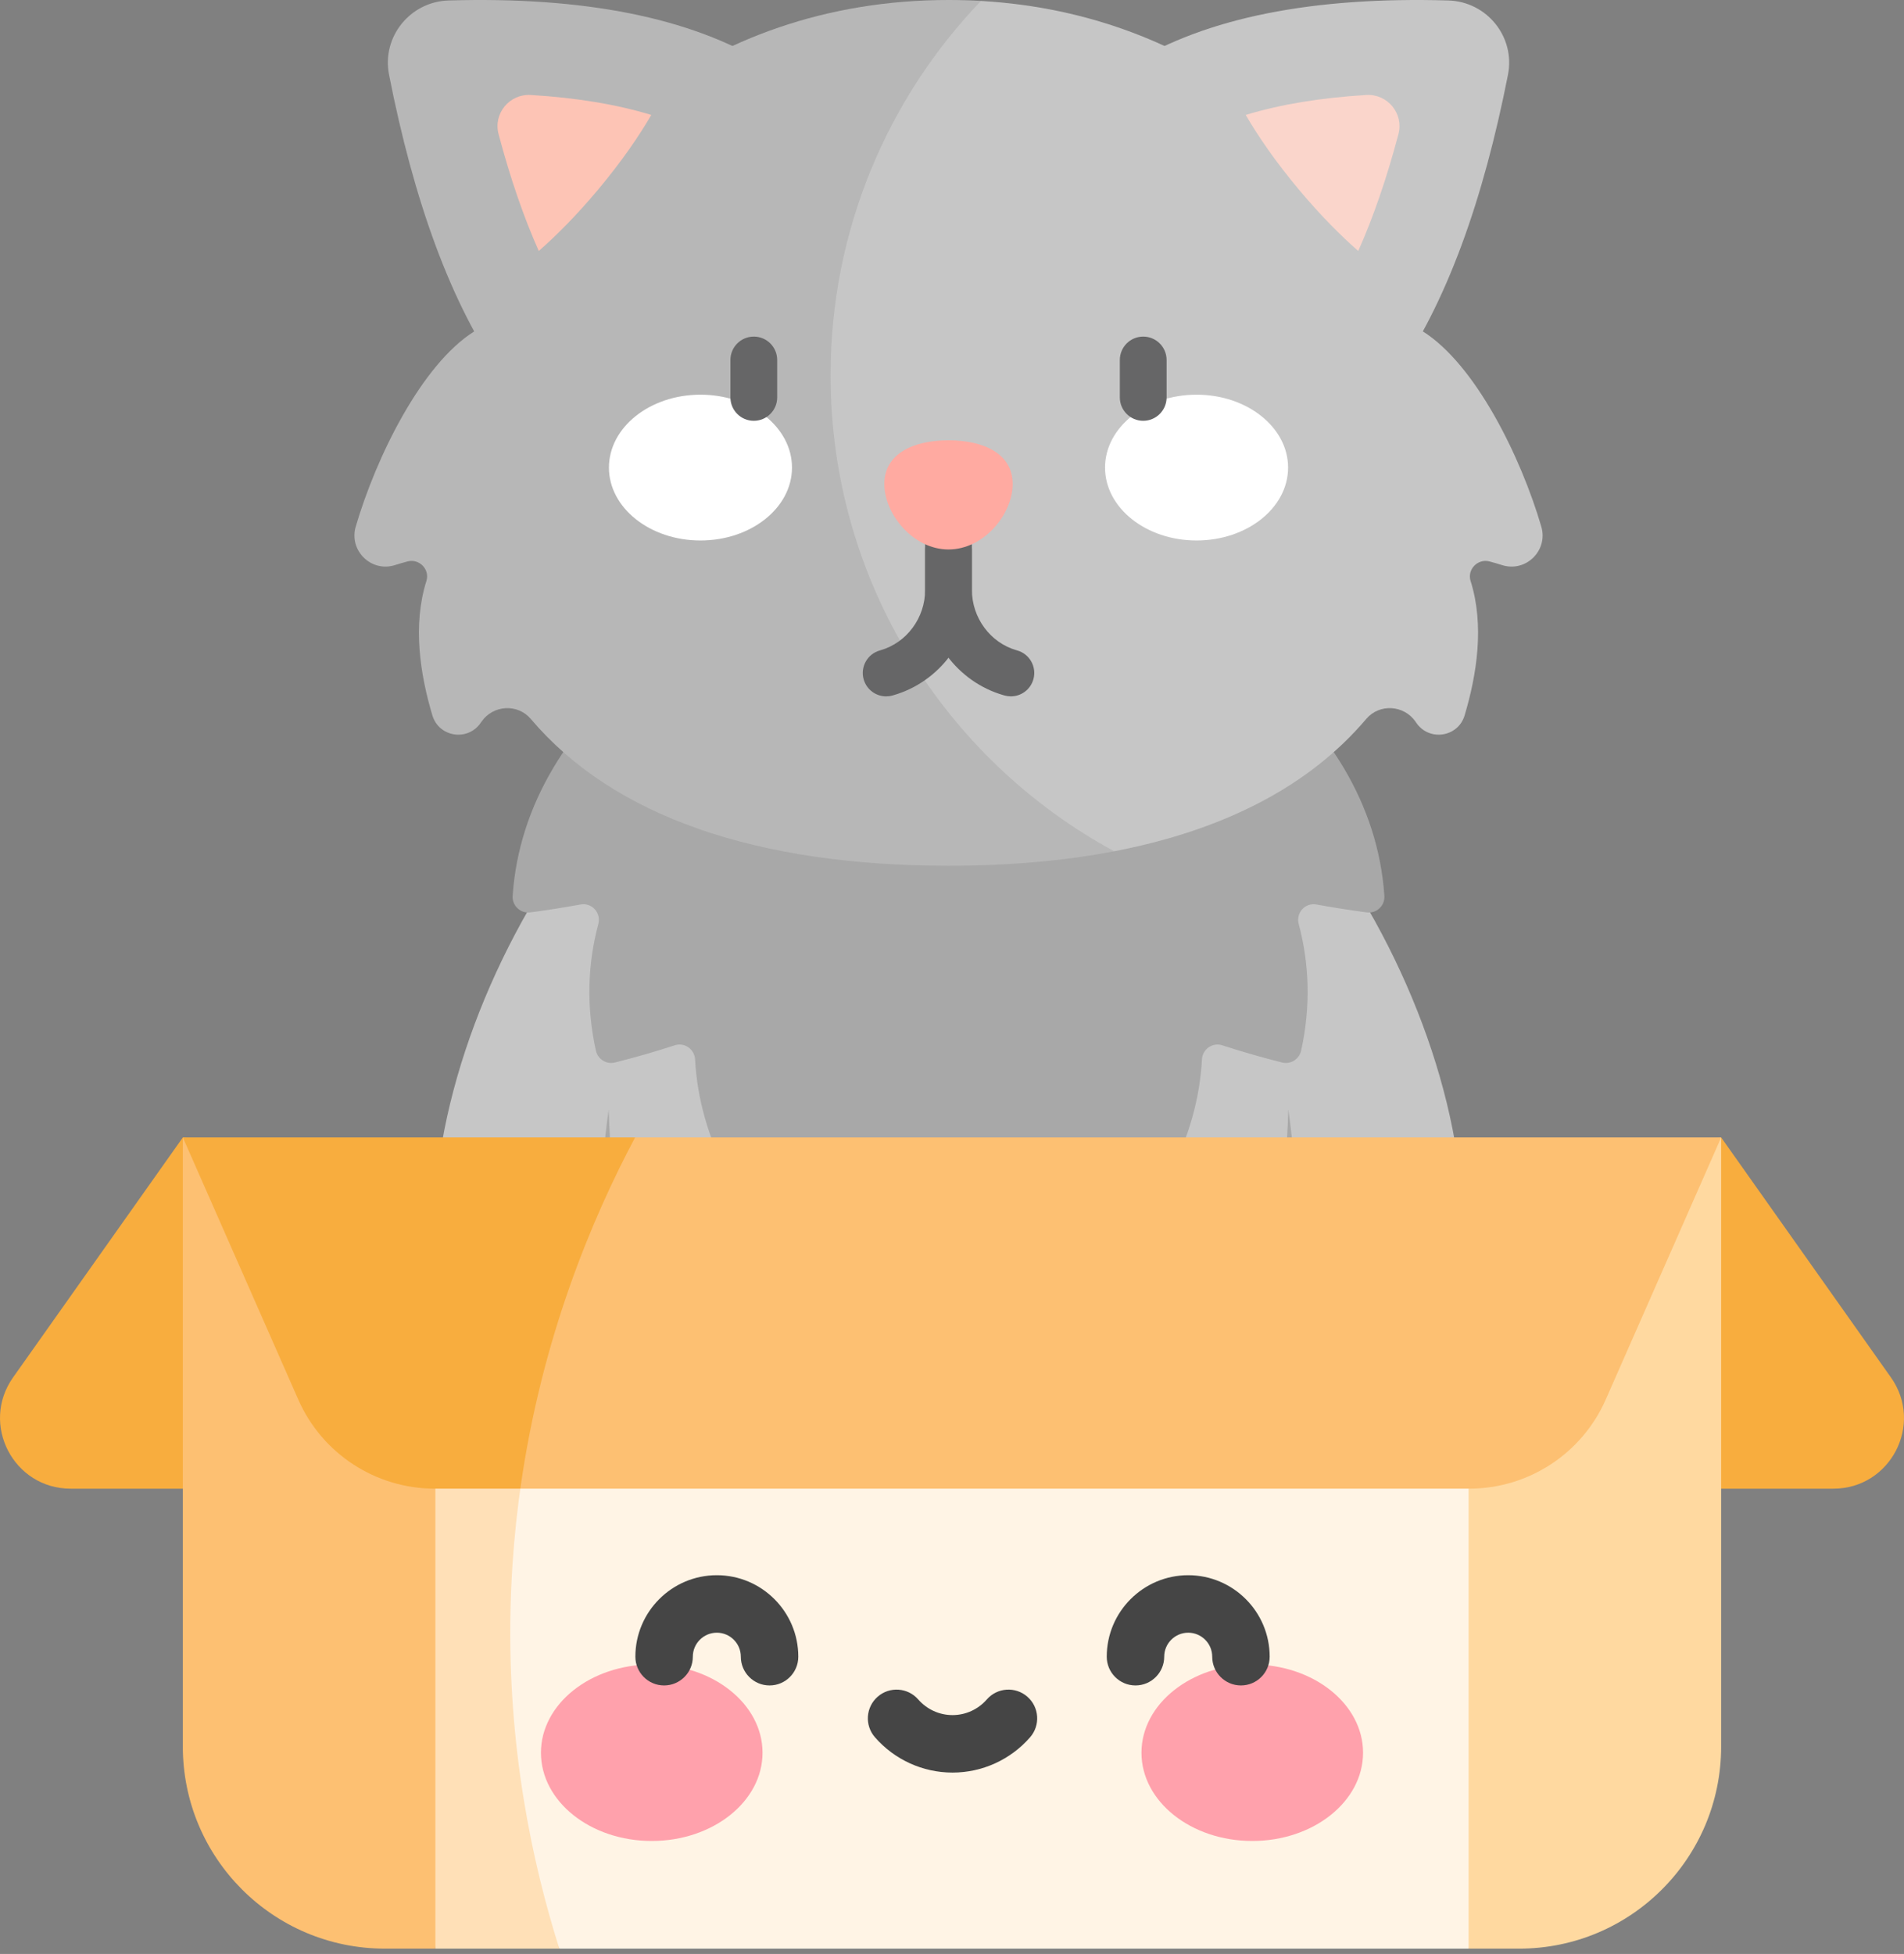 <svg width="231" height="237" viewBox="0 0 231 237" fill="none" xmlns="http://www.w3.org/2000/svg">
<rect x="0" y="0" width="231" height="237" fill="#808080" stroke="none"/>
<path d="M177.493 149.141C177.493 175.075 158.352 184.698 132.218 187.248C120.791 177.61 109.364 177.61 97.935 187.244C71.801 184.698 52.664 175.075 52.664 149.141C52.664 117.805 80.607 74.519 115.079 74.519C149.546 74.519 177.493 117.805 177.493 149.141Z" fill="#C6C6C6"/>
<path d="M81.882 184.451L93.981 141.436L73.847 134.627C73.847 134.627 67.782 174.194 81.882 184.451Z" fill="#A8A8A8"/>
<path d="M148.274 184.451L136.176 141.436L156.309 134.627C156.309 134.627 162.374 174.194 148.274 184.451Z" fill="#A8A8A8"/>
<path d="M132.217 164.888V187.248C126.77 187.777 121.02 188.001 115.078 188.001C109.131 188.001 103.382 187.777 97.934 187.244V164.888C109.362 171.33 120.789 171.33 132.217 164.888Z" fill="#A8A8A8"/>
<path d="M146.122 174.513C152.171 162.898 155.671 152.952 156.307 134.627H126.424V180.019C126.424 185.857 129.654 188.001 135.881 188.001C143.193 188.001 149.12 187.051 149.12 181.213C149.12 178.67 147.995 176.337 146.122 174.513Z" fill="#C6C6C6"/>
<path d="M73.847 134.627C74.482 152.951 77.983 162.898 84.032 174.513C82.158 176.337 81.034 178.67 81.034 181.213C81.034 187.051 86.961 188.001 94.273 188.001C100.5 188.001 103.73 185.857 103.73 180.019V134.627H73.847Z" fill="#C6C6C6"/>
<path d="M157.562 112.067C158.866 116.935 159.031 122.105 157.86 127.427C157.629 128.477 156.583 129.135 155.541 128.872C153.011 128.236 150.595 127.538 148.286 126.786C147.1 126.399 145.888 127.262 145.823 128.508C145.578 133.184 144.256 137.998 141.728 142.81C141.302 143.62 140.353 144.014 139.481 143.736C136.113 142.664 132.857 141.271 130.458 139.799C129.581 139.262 128.436 139.526 127.883 140.393C124.614 145.517 122.501 147.682 116.249 152.605C115.561 153.146 114.591 153.146 113.904 152.605C107.653 147.682 105.539 145.517 102.27 140.393C101.717 139.526 100.571 139.262 99.695 139.799C97.296 141.271 94.04 142.664 90.672 143.736C89.8 144.014 88.851 143.62 88.425 142.81C85.897 137.998 84.574 133.184 84.33 128.508C84.265 127.262 83.053 126.399 81.866 126.785C79.558 127.538 77.141 128.236 74.612 128.872C73.57 129.134 72.524 128.476 72.293 127.426C71.122 122.105 71.286 116.935 72.591 112.067C72.951 110.722 71.803 109.455 70.434 109.707C68.459 110.07 66.427 110.392 64.337 110.67C63.15 110.828 62.115 109.854 62.196 108.659C63.688 86.573 86.696 69.587 115.077 66.521C143.457 69.587 166.465 86.573 167.958 108.659C168.038 109.854 167.003 110.828 165.816 110.67C163.726 110.392 161.694 110.07 159.719 109.707C158.349 109.455 157.201 110.722 157.562 112.067Z" fill="#A8A8A8"/>
<path d="M61.077 45.91C54.658 36.857 50.194 24.281 47.199 9.057C46.297 4.474 49.758 0.195 54.427 0.058C70.784 -0.424 83.775 2.107 93.036 7.822C93.247 18.818 71.942 44.208 61.077 45.91Z" fill="#B7B7B7"/>
<path d="M182.224 68.538C181.725 68.379 181.218 68.232 180.699 68.096C179.281 67.729 177.98 69.072 178.418 70.472C180.113 75.847 179.175 81.812 177.692 86.775C176.902 89.427 173.38 89.953 171.825 87.664C171.802 87.626 171.776 87.588 171.75 87.55C170.338 85.496 167.362 85.307 165.75 87.21C158.881 95.317 148.546 100.688 135.178 103.253C101.975 99.349 84.982 70.856 84.982 45.91C84.982 28.293 100.853 8.527 119.011 0.114C132.235 0.874 143.447 5.455 152.322 12.211C162.062 19.632 168.977 29.679 172.623 40.195C179.005 44.209 184.516 55.409 186.998 63.882C187.849 66.784 185.103 69.466 182.224 68.538Z" fill="#C6C6C6"/>
<path d="M135.179 103.253C129.096 104.421 122.382 105.008 115.078 105.008C91.723 105.008 74.398 99.005 64.405 87.21C62.793 85.308 59.816 85.497 58.405 87.551C58.379 87.588 58.352 87.626 58.326 87.664C56.775 89.953 53.253 89.427 52.459 86.775C50.976 81.812 50.038 75.847 51.733 70.472C52.175 69.072 50.874 67.729 49.452 68.096C48.937 68.232 48.431 68.38 47.931 68.538C45.052 69.465 42.306 66.783 43.157 63.882C45.639 55.408 51.15 44.215 57.528 40.202C64.817 19.171 85.19 0 115.078 0C116.409 0 117.718 0.038 119.012 0.114C107.713 11.9 100.768 27.898 100.768 45.514C100.768 70.461 114.688 92.154 135.179 103.253Z" fill="#B7B7B7"/>
<path d="M169.076 45.91C175.494 36.857 179.958 24.281 182.954 9.058C183.856 4.474 180.395 0.195 175.725 0.058C159.369 -0.424 146.378 2.107 137.117 7.822C136.906 18.818 158.211 44.208 169.076 45.91Z" fill="#C6C6C6"/>
<path d="M164.787 30.442C162.705 28.619 160.258 26.182 157.636 23.057C154.715 19.576 152.596 16.457 151.135 13.941C155.329 12.663 160.213 11.855 165.759 11.522C168.338 11.367 170.328 13.768 169.665 16.265C168.248 21.602 166.62 26.336 164.787 30.442Z" fill="#FAD5CB"/>
<path d="M84.983 65.557C91.116 65.557 96.087 61.599 96.087 56.715C96.087 51.831 91.116 47.872 84.983 47.872C78.851 47.872 73.879 51.831 73.879 56.715C73.879 61.599 78.851 65.557 84.983 65.557Z" fill="white"/>
<path d="M145.171 65.557C151.303 65.557 156.275 61.599 156.275 56.715C156.275 51.831 151.303 47.872 145.171 47.872C139.038 47.872 134.067 51.831 134.067 56.715C134.067 61.599 139.038 65.557 145.171 65.557Z" fill="white"/>
<path d="M91.454 51.04C89.888 51.04 88.617 49.77 88.617 48.203V43.663C88.617 42.097 89.888 40.827 91.454 40.827C93.021 40.827 94.291 42.097 94.291 43.663V48.203C94.291 49.769 93.021 51.04 91.454 51.04Z" fill="#666667"/>
<path d="M138.699 51.04C137.132 51.04 135.862 49.77 135.862 48.203V43.663C135.862 42.097 137.132 40.827 138.699 40.827C140.266 40.827 141.536 42.097 141.536 43.663V48.203C141.536 49.769 140.265 51.04 138.699 51.04Z" fill="#666667"/>
<path d="M122.644 84.464C122.394 84.464 122.139 84.431 121.886 84.361L121.772 84.328C116.165 82.727 112.24 77.466 112.24 71.537V63.332C112.24 61.766 113.51 60.496 115.077 60.496C116.644 60.496 117.914 61.766 117.914 63.332V71.537C117.914 74.945 120.147 77.963 123.344 78.876L123.399 78.892C124.909 79.309 125.795 80.872 125.377 82.382C125.029 83.64 123.888 84.464 122.644 84.464Z" fill="#666667"/>
<path d="M107.511 84.465C106.278 84.465 105.143 83.654 104.785 82.409C104.354 80.902 105.225 79.332 106.731 78.9L106.81 78.877C110.009 77.963 112.241 74.945 112.241 71.538V66.647C112.241 65.081 113.511 63.81 115.078 63.81C116.644 63.81 117.915 65.081 117.915 66.647V71.538C117.915 77.465 113.99 82.726 108.371 84.332L108.294 84.354C108.033 84.429 107.77 84.465 107.511 84.465Z" fill="#666667"/>
<path d="M65.365 30.442C67.447 28.619 69.894 26.182 72.516 23.057C75.437 19.576 77.556 16.457 79.017 13.941C74.823 12.663 69.939 11.855 64.393 11.522C61.814 11.367 59.824 13.768 60.487 16.265C61.904 21.602 63.533 26.336 65.365 30.442Z" fill="#FDC4B5"/>
<path d="M107.289 58.702C107.289 62.358 110.776 66.646 115.077 66.646C119.378 66.646 122.865 62.358 122.865 58.702C122.865 55.046 119.378 53.406 115.077 53.406C110.776 53.406 107.289 55.046 107.289 58.702Z" fill="#FFAAA1"/>
<path d="M222.431 180.565H8.569C1.629 180.565 -2.422 172.736 1.586 167.071L22.182 137.964L117.292 152.762L208.818 137.964L229.414 167.071C233.422 172.737 229.371 180.565 222.431 180.565Z" fill="#F8AD3E"/>
<path d="M178.171 170.842L208.815 137.965V211.844C208.815 225.384 197.842 236.356 184.307 236.356H178.171L172.493 202.878L178.171 170.842Z" fill="#FFD9A0"/>
<path d="M52.823 236.355H46.69C33.155 236.355 22.182 225.381 22.182 211.842V137.964L52.825 178.521L55.812 205.637L52.823 236.355Z" fill="#FDC072"/>
<path d="M178.172 174.92V236.357H67.861C62.375 226.54 60.2 211.935 60.588 195.151C60.75 187.95 61.71 180.566 64.053 174.92H178.172Z" fill="#FFF4E5"/>
<path d="M67.86 236.357H52.822V174.92H64.052C62.879 181.192 62.103 187.95 61.941 195.151C61.553 211.935 64.598 226.052 67.86 236.357Z" fill="#FFE0B7"/>
<path d="M79.071 223.297C86.495 223.297 92.513 218.505 92.513 212.593C92.513 206.682 86.495 201.889 79.071 201.889C71.648 201.889 65.63 206.682 65.63 212.593C65.63 218.505 71.648 223.297 79.071 223.297Z" fill="#FFA1AC"/>
<path d="M151.929 223.297C159.352 223.297 165.37 218.505 165.37 212.593C165.37 206.682 159.352 201.889 151.929 201.889C144.505 201.889 138.487 206.682 138.487 212.593C138.487 218.505 144.505 223.297 151.929 223.297Z" fill="#FFA1AC"/>
<path d="M208.816 137.965L194.812 169.759C191.92 176.328 185.423 180.564 178.245 180.564H63.128C57.973 162.837 67.862 145.071 77.051 137.965H208.816Z" fill="#FDC072"/>
<path d="M77.052 137.965C71.859 147.728 65.7 162.292 63.128 180.564H52.756C45.578 180.564 39.081 176.328 36.189 169.759L22.185 137.965H77.052Z" fill="#F8AD3E"/>
<path d="M86.968 191.062C81.519 191.062 77.085 195.496 77.085 200.946C77.085 202.871 78.646 204.432 80.571 204.432C82.496 204.432 84.056 202.871 84.056 200.946C84.056 199.341 85.363 198.034 86.968 198.034C88.574 198.034 89.88 199.34 89.88 200.946C89.88 202.871 91.441 204.432 93.366 204.432C95.291 204.432 96.852 202.871 96.852 200.946C96.852 195.496 92.418 191.062 86.968 191.062Z" fill="#454545"/>
<path d="M144.158 191.062C138.708 191.062 134.274 195.496 134.274 200.946C134.274 202.871 135.835 204.432 137.76 204.432C139.686 204.432 141.246 202.871 141.246 200.946C141.246 199.341 142.552 198.034 144.158 198.034C145.764 198.034 147.07 199.34 147.07 200.946C147.07 202.871 148.63 204.432 150.555 204.432C152.481 204.432 154.041 202.871 154.041 200.946C154.042 195.496 149.608 191.062 144.158 191.062Z" fill="#454545"/>
<path d="M124.64 205.796C123.188 204.53 120.986 204.682 119.722 206.133C118.671 207.338 117.156 208.029 115.563 208.029C113.97 208.029 112.455 207.338 111.404 206.133C110.14 204.682 107.938 204.531 106.486 205.796C105.035 207.061 104.884 209.263 106.149 210.715C108.524 213.439 111.956 215.001 115.564 215.001C119.172 215.001 122.603 213.439 124.978 210.715C126.242 209.263 126.091 207.061 124.64 205.796Z" fill="#454545"/>
</svg>
